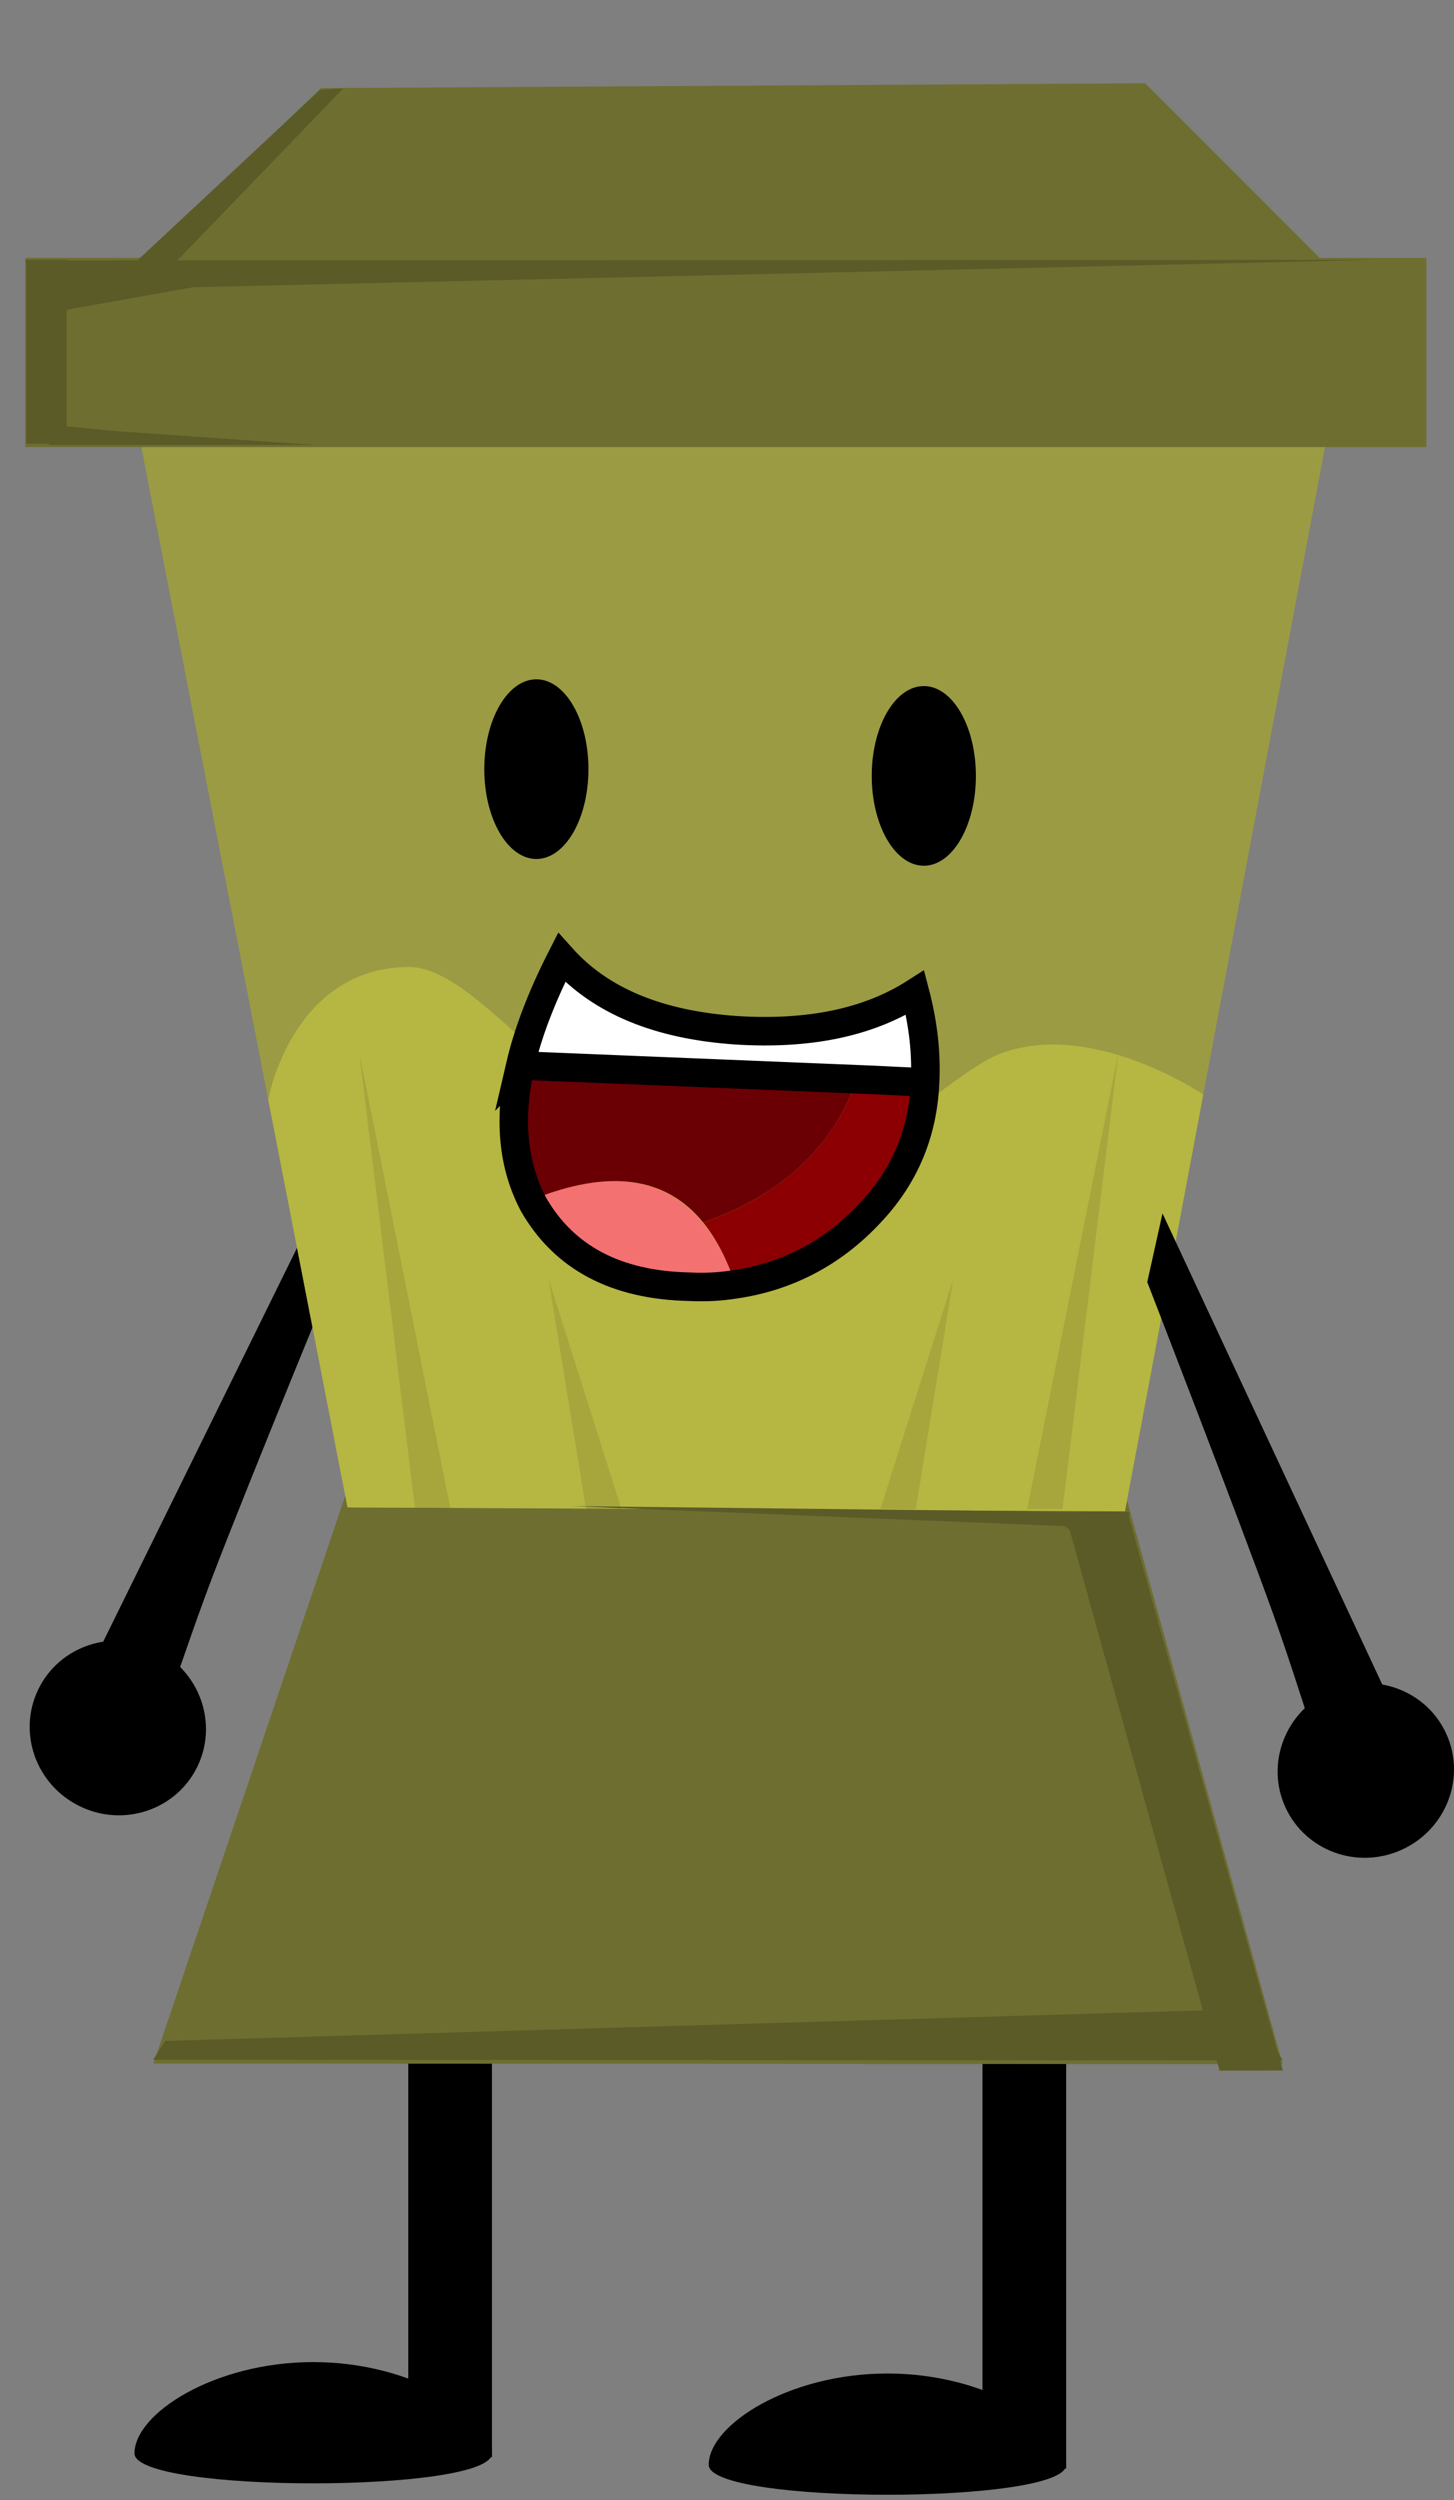 <svg viewBox="0,0,127.45,219.027" height="219.027" width="127.45" xmlns:xlink="http://www.w3.org/1999/xlink" xmlns="http://www.w3.org/2000/svg" version="1.1"><rect x="0" y="0" width="127.45" height="219.027" fill="#808080" stroke="none"/><g transform="translate(-176.387,-77.487)"><g style="mix-blend-mode: normal" stroke-dashoffset="0" stroke-dasharray="" stroke-linejoin="miter" fill-rule="nonzero" data-paper-data="{&quot;isPaintingLayer&quot;:true}"><path stroke-miterlimit="10" stroke-linecap="butt" stroke-width="2" stroke="none" fill="#000000" fill-opacity="0.01" d="M176.387,296.513v-219.027h127.226v219.027z"></path><g stroke-miterlimit="10" stroke-linecap="butt" stroke-width="0" stroke="none" fill="#000000" data-paper-data="{&quot;index&quot;:null}"><path d="M193.683,232.26c-1.844,3.786 -6.459,5.335 -10.306,3.461c-3.848,-1.874 -5.472,-6.463 -3.628,-10.249c1.844,-3.786 6.459,-5.335 10.306,-3.461c3.848,1.874 5.472,6.463 3.628,10.249z"></path><path d="M181.849,228.582l23.704,-48.13l1.21,6.04c0,0 -8.46,20.525 -11.652,28.865c-2.427,6.339 -5.845,16.838 -5.845,16.838z"></path></g><g stroke-miterlimit="10" stroke-linecap="butt" stroke-width="0" stroke="none" fill="#000000"><path d="M262.508,293.748v-44h7.333v44z"></path><path d="M269.842,293.415c0,3.498 -31.333,3.498 -31.333,0c0,-3.498 7.014,-8 15.667,-8c8.652,0 15.667,4.502 15.667,8z"></path></g><g stroke-miterlimit="10" stroke-linecap="butt" stroke-width="0" stroke="none" fill="#000000"><path d="M212.175,292.748v-44h7.333v44z"></path><path d="M219.508,292.415c0,3.498 -31.333,3.498 -31.333,0c0,-3.498 7.014,-8 15.667,-8c8.652,0 15.667,4.502 15.667,8z"></path></g><path stroke-miterlimit="10" stroke-linecap="butt" stroke-width="0" stroke="none" fill="#ffb5b5" data-paper-data="{&quot;index&quot;:null}" d="M240.138,251.203c-0.819,0 -1.483,-0.664 -1.483,-1.483c0,-0.819 0.664,-1.483 1.483,-1.483c0.819,0 1.483,0.664 1.483,1.483c0,0.819 -0.664,1.483 -1.483,1.483z"></path><path stroke-miterlimit="10" stroke-linecap="butt" stroke-width="0" stroke="none" fill="#6e6e30" d="M189.837,258.263l17.473,-51.694l67.331,0.425l14.173,51.319z"></path><path stroke-miterlimit="10" stroke-linecap="butt" stroke-width="0" stroke="none" fill="#9b9b44" d="M206.85,209.54l-18.473,-94.944h104.538l-17.923,95.289z"></path><path stroke-miterlimit="10" stroke-linecap="butt" stroke-width="0" stroke="none" fill="#b6b643" d="M206.85,209.54c0,0 -2.319,-11.917 -4.585,-23.566c-0.836,-4.296 -2.367,-12.167 -2.367,-12.167c0,0 2.074,-11.557 12.328,-11.611c6.68,-0.035 15.959,15.869 29.396,19.567c6.152,1.693 17.655,-10.038 22.237,-11.884c8.069,-3.252 18.001,3.494 18.001,3.494l-6.868,36.513z"></path><path stroke-miterlimit="10" stroke-linecap="butt" stroke-width="0" stroke="none" fill="#6e6e30" d="M178.603,116.655v-16.573h122.811v16.573z"></path><path stroke-miterlimit="10" stroke-linecap="butt" stroke-width="0" stroke="none" fill="#6e6e30" d="M185.402,103.481l19.123,-18.273l72.242,-0.425l19.548,19.548z"></path><path stroke-miterlimit="10" stroke-linecap="butt" stroke-width="0" stroke="none" fill="#000000" d="M227.967,144.867c0,4.346 -2.044,7.87 -4.565,7.87c-2.521,0 -4.565,-3.524 -4.565,-7.87c0,-4.346 2.044,-7.87 4.565,-7.87c2.521,0 4.565,3.524 4.565,7.87z"></path><path stroke-miterlimit="10" stroke-linecap="butt" stroke-width="0" stroke="none" fill="#000000" d="M261.929,145.459c0,4.346 -2.044,7.87 -4.565,7.87c-2.521,0 -4.565,-3.524 -4.565,-7.87c0,-4.346 2.044,-7.87 4.565,-7.87c2.521,0 4.565,3.524 4.565,7.87z"></path><path stroke-miterlimit="10" stroke-linecap="butt" stroke-width="0" stroke="none" fill="#5b5b28" d="M189.808,257.935l1.05,-1.654l95.35,-2.807l2.6,4.507z"></path><path stroke-miterlimit="10" stroke-linecap="butt" stroke-width="0" stroke="none" fill="#5b5b28" d="M269.7,209.908l5.519,0.014l13.614,48.951l-5.544,0.011z"></path><path stroke-miterlimit="10" stroke-linecap="butt" stroke-width="0" stroke="none" fill="#5b5b28" data-paper-data="{&quot;index&quot;:null}" d="M275.408,209.982l-1.284,4.507l-4.427,-3.307l-43.189,-1.754z"></path><path stroke-miterlimit="10" stroke-linecap="butt" stroke-width="0" stroke="none" fill="#000000" fill-opacity="0.086" d="M212.758,209.582l-4.9,-40l8,40z"></path><path stroke-miterlimit="10" stroke-linecap="butt" stroke-width="0" stroke="none" fill="#000000" fill-opacity="0.086" data-paper-data="{&quot;index&quot;:null}" d="M266.425,209.681l8,-40l-4.9,40z"></path><path stroke-miterlimit="10" stroke-linecap="butt" stroke-width="0" stroke="none" fill="#000000" fill-opacity="0.086" data-paper-data="{&quot;index&quot;:null}" d="M253.558,209.681l6.4,-20.2l-3.3,20.2z"></path><path stroke-miterlimit="10" stroke-linecap="butt" stroke-width="0" stroke="none" fill="#000000" fill-opacity="0.086" data-paper-data="{&quot;index&quot;:null}" d="M227.758,209.681l-3.3,-20.2l6.4,20.2z"></path><path stroke-miterlimit="10" stroke-linecap="butt" stroke-width="0" stroke="none" fill="#5b5b28" data-paper-data="{&quot;index&quot;:null}" d="M297.031,100.254l-103.711,2.396l-12.933,2.304l-1.8,-4.654z"></path><path stroke-miterlimit="10" stroke-linecap="butt" stroke-width="0" stroke="none" fill="#5b5b28" d="M178.675,116.359v-16.111h3.556v16.111z"></path><path stroke-miterlimit="10" stroke-linecap="butt" stroke-width="0" stroke="none" fill="#5b5b28" d="M180.675,116.47v-1.778l5.778,0.556l17.556,1.222z"></path><path stroke-miterlimit="10" stroke-linecap="butt" stroke-width="0" stroke="none" fill="#5b5b28" d="M187.878,100.815l16.586,-15.463l2.008,-0.114l-14.92,15.463z"></path><g><g stroke-miterlimit="10" stroke-linecap="butt" stroke-width="1" stroke="none"><path fill="#8c0003" d="M252.642,183.838c-3.219,3.487 -7.176,5.5 -11.804,6.17c-0.738,-2.213 -1.677,-4.024 -2.817,-5.432c6.774,-2.347 11.334,-6.506 13.48,-12.542c2.012,0.067 4.024,0.201 5.969,0.268c-0.201,4.493 -1.811,8.316 -4.829,11.536z"></path><path fill="#f47171" d="M240.838,190.009c-1.274,0.134 -2.616,0.201 -3.957,0.201c-6.506,-0.134 -11.066,-2.549 -13.682,-7.243c-0.067,-0.134 -0.134,-0.268 -0.201,-0.402c6.707,-2.683 11.67,-2.012 14.956,2.012c1.207,1.408 2.146,3.219 2.884,5.432z"></path><path fill="#6a0003" d="M221.992,170.827c9.859,0.402 19.651,0.805 29.51,1.207c-2.146,6.036 -6.707,10.194 -13.48,12.542c-3.286,-4.024 -8.249,-4.695 -14.956,-2.012c-1.744,-3.286 -2.079,-7.176 -1.073,-11.737z"></path><path fill="#ffffff" d="M257.403,172.37c-1.945,-0.067 -3.957,-0.201 -5.969,-0.268c-9.792,-0.402 -19.651,-0.805 -29.51,-1.207c0.671,-2.951 1.878,-6.036 3.622,-9.456c3.487,3.756 8.585,5.835 15.358,6.304c6.371,0.402 11.603,-0.671 15.694,-3.286c0.738,2.75 1.006,5.432 0.805,7.914z"></path></g><path stroke-miterlimit="12" stroke-linecap="round" stroke-width="2.5" stroke="#000000" fill="none" d="M221.992,170.827c9.859,0.402 19.718,0.805 29.51,1.207c2.012,0.067 3.957,0.201 5.969,0.268M221.992,170.827c0.671,-2.884 1.878,-6.036 3.622,-9.456c3.42,3.823 8.518,5.902 15.291,6.371c6.371,0.402 11.603,-0.671 15.694,-3.286c0.738,2.817 1.006,5.432 0.872,7.914c-0.201,4.426 -1.811,8.249 -4.896,11.468c-3.219,3.42 -7.176,5.5 -11.804,6.17c-1.274,0.201 -2.549,0.268 -3.957,0.201c-6.438,-0.134 -10.999,-2.549 -13.682,-7.243c-0.067,-0.134 -0.134,-0.268 -0.201,-0.402c-1.61,-3.286 -1.945,-7.176 -0.939,-11.737z"></path></g><g stroke-miterlimit="10" stroke-linecap="butt" stroke-width="0" stroke="none" fill="#000000" data-paper-data="{&quot;index&quot;:null}"><path d="M292.912,225.665c3.886,-1.794 8.467,-0.148 10.232,3.676c1.765,3.824 0.045,8.377 -3.842,10.171c-3.886,1.794 -8.467,0.148 -10.232,-3.676c-1.765,-3.824 -0.045,-8.377 3.842,-10.171z"></path><path d="M293.488,235.862c0,0 -3.198,-10.568 -5.492,-16.957c-3.018,-8.405 -11.047,-29.102 -11.047,-29.102l1.336,-6.014l22.693,48.615z"></path></g></g></g></svg><!--rotationCenter:63.61314999999999:102.5133-->